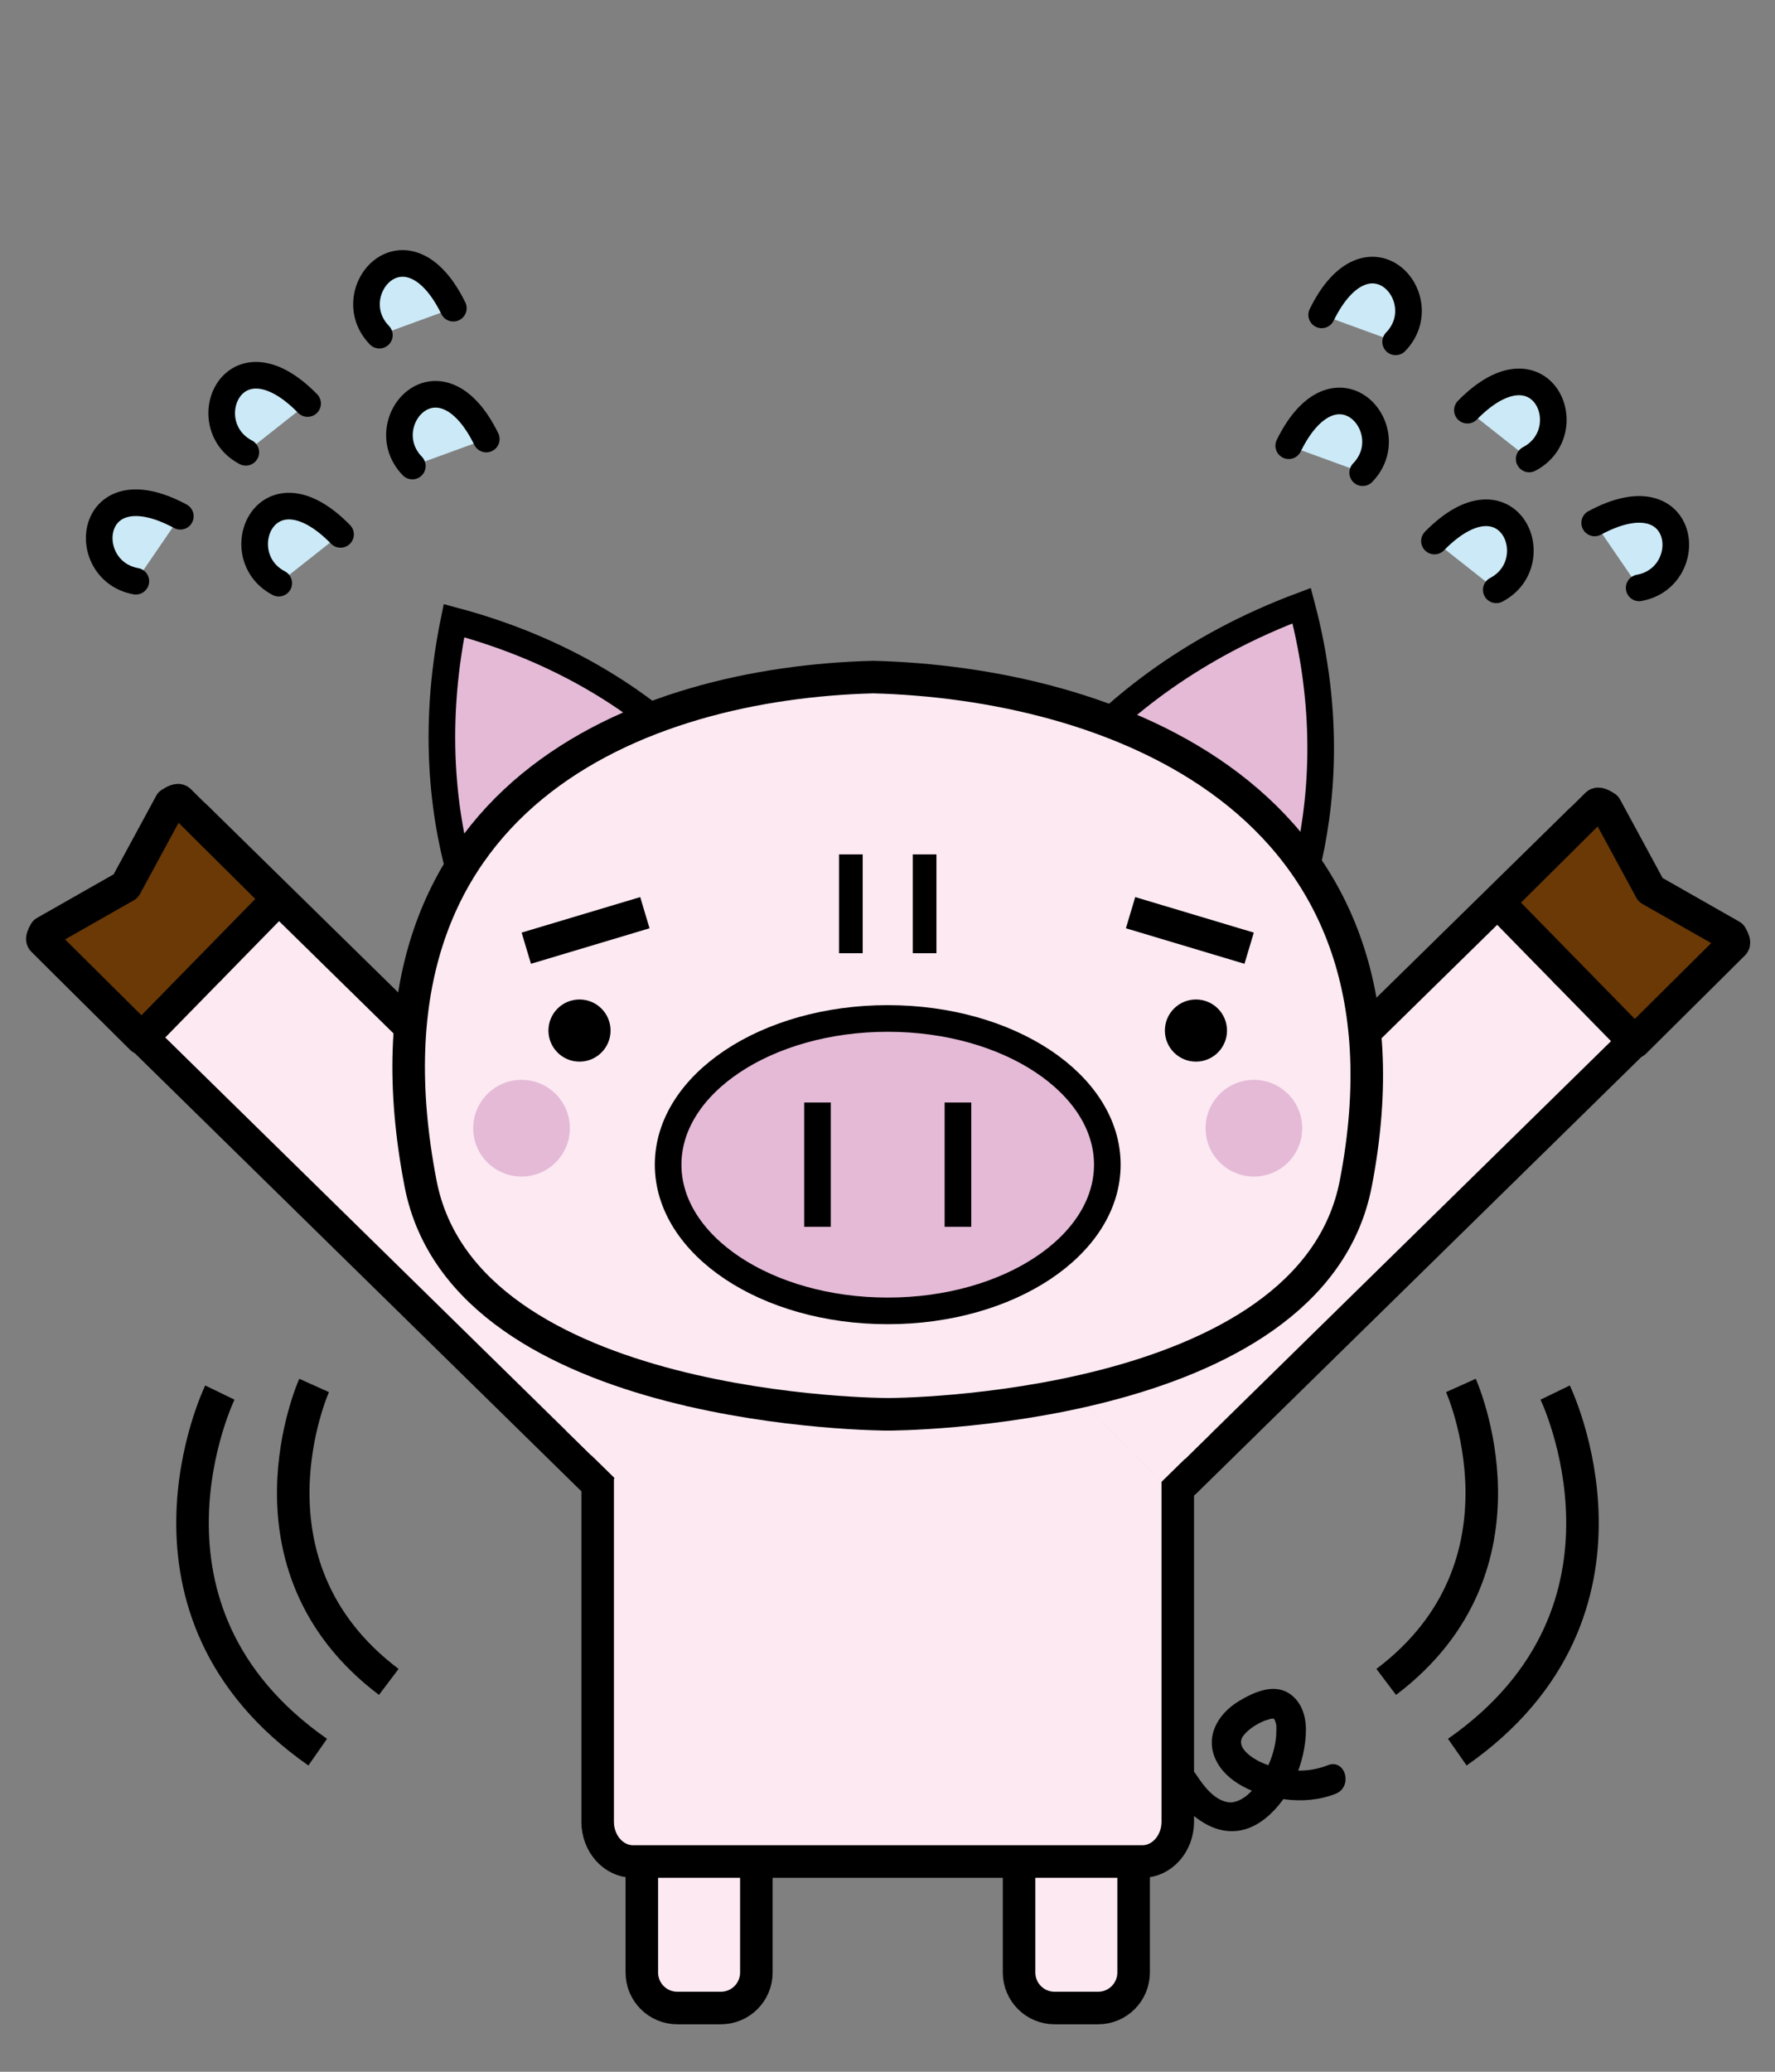<?xml version="1.0" encoding="utf-8"?>
<!-- Generator: Adobe Illustrator 16.0.4, SVG Export Plug-In . SVG Version: 6.00 Build 0)  -->
<!DOCTYPE svg PUBLIC "-//W3C//DTD SVG 1.1//EN" "http://www.w3.org/Graphics/SVG/1.1/DTD/svg11.dtd">
<svg version="1.1" xmlns="http://www.w3.org/2000/svg" xmlns:xlink="http://www.w3.org/1999/xlink" x="0px" y="0px" width="600px"
	 height="700px" viewBox="0 0 600 700" enable-background="new 0 0 600 700" xml:space="preserve">
<rect x="0" y="0" width="600" height="700" fill="#808080" stroke="none"/>
<g id="レイヤー_1">
	<g>
		<path fill="#FCE9F2" stroke="#000000" stroke-width="11" stroke-miterlimit="10" d="M255.672,666.462c0,6.629-5.371,12-12,12
			h-14.717c-6.627,0-12-5.371-12-12v-40.496c0-6.627,5.373-12,12-12h14.717c6.629,0,12,5.373,12,12V666.462z"/>
		<path fill="#FCE9F2" stroke="#000000" stroke-width="11" stroke-miterlimit="10" d="M383.191,666.462c0,6.629-5.371,12-12,12
			h-14.717c-6.627,0-12-5.371-12-12v-40.496c0-6.627,5.373-12,12-12h14.717c6.629,0,12,5.373,12,12V666.462z"/>
	</g>
	<path fill="#FCE9F2" stroke="#000000" stroke-width="11" stroke-miterlimit="10" d="M398.119,615.532
		c0,7.418-5.373,13.432-12,13.432H214.027c-6.627,0-12-6.014-12-13.432V482.976c0-7.418,5.373-13.432,12-13.432h172.092
		c6.627,0,12,6.014,12,13.432V615.532z"/>
	<g>
		<g>
			<path d="M395.718,604.653c7.397,11.273,19.833,19.497,32.055,9.707c8.477-6.79,13.621-19.15,13.664-29.888
				c0.019-4.812-1.574-9.717-5.802-12.387c-5.351-3.38-12.138-0.162-16.869,2.691c-7.468,4.505-11.876,12.696-7.261,20.847
				c4.319,7.628,14.492,11.235,22.646,12.309c5.842,0.77,11.816,0.315,17.328-1.853c5.93-2.332,3.35-12.006-2.658-9.643
				c-6.931,2.726-14.115,2.203-21.019-0.342c-3.247-1.196-10.867-5.428-7.414-9.766c1.765-2.218,4.634-3.959,7.237-5
				c0.398-0.159,2.568-0.693,1.881-0.612c0.308-0.028,0.615-0.038,0.924-0.03c1.361-0.005-0.912-0.249,0.306,0.08
				c-0.468-0.126,0.044,0.067,0.128,0.281c0.738,1.877,0.577,2.039,0.569,3.966c-0.027,6.958-3.672,15.441-8.911,20.684
				c-2.256,2.256-5.134,3.623-7.434,3.233c-4.737-0.802-8.215-5.482-10.736-9.325C400.831,594.24,392.168,599.244,395.718,604.653
				L395.718,604.653z"/>
		</g>
	</g>
	<g>
		<g>
			<path fill="#FCE9F2" stroke="#000000" stroke-width="11" stroke-linejoin="round" stroke-miterlimit="10" d="M529.462,328.487
				l11.896-54.354c-2.715,0.21-5.373,1.336-7.471,3.392L354.272,453.646l46.209,47.125l179.615-176.121
				c1.965-1.929,3.115-4.366,3.469-6.898L529.462,328.487z"/>
			
				<rect x="354.081" y="461.508" transform="matrix(0.699 0.715 -0.715 0.699 453.105 -130.489)" fill="#FCE9F2" width="55" height="23.123"/>
		</g>
		<path fill="#6A3906" stroke="#000000" stroke-width="11" stroke-linejoin="round" stroke-miterlimit="10" d="M557.931,300.66
			l-15.139-27.92c-1.502-0.977-2.598-1.379-2.988-0.992l-33.417,33.169l46.167,47.166l33.417-33.169
			c0.366-0.363,0.047-1.367-0.775-2.747L557.931,300.66z"/>
	</g>
	<g>
		<g>
			<path fill="#FCE9F2" stroke="#000000" stroke-width="11" stroke-linejoin="round" stroke-miterlimit="10" d="M70.964,327.244
				L59.067,272.89c2.715,0.21,5.373,1.336,7.471,3.392l179.615,176.121l-46.209,47.125L20.329,323.406
				c-1.965-1.929-3.115-4.366-3.469-6.898L70.964,327.244z"/>
			
				<rect x="191.345" y="460.265" transform="matrix(-0.699 0.715 -0.715 -0.699 709.215 645.175)" fill="#FCE9F2" width="55" height="23.123"/>
		</g>
		<path fill="#6A3906" stroke="#000000" stroke-width="11" stroke-linejoin="round" stroke-miterlimit="10" d="M42.495,299.417
			l15.139-27.92c1.502-0.977,2.598-1.379,2.988-0.992l33.417,33.169l-46.167,47.166L14.455,317.67
			c-0.366-0.363-0.047-1.367,0.775-2.747L42.495,299.417z"/>
	</g>
	<g>
		<path fill="#E4BAD7" stroke="#000000" stroke-width="9" stroke-miterlimit="10" d="M153.444,209.704
			c-15.551,76.187,18.439,122.868,18.439,122.868l41.684-25.827l41.684-25.824C255.251,280.92,228.587,229.698,153.444,209.704z"/>
		<path fill="#E4BAD7" stroke="#000000" stroke-width="9" stroke-miterlimit="10" d="M440.005,204.629
			c19.615,73.979-11.977,123.869-11.977,123.869l-43.135-21.261l-43.135-21.258C341.759,285.98,365.767,232.351,440.005,204.629z"/>
	</g>
	<path fill="#FCE9F2" stroke="#000000" stroke-width="11" stroke-miterlimit="10" d="M295.173,228.77
		c-78,2-178.449,39.441-153.01,171.121c15.062,77.977,158.062,77.977,158.062,77.977s143,0,158.064-77.977
		C483.728,268.211,373.173,230.77,295.173,228.77z"/>
	<g>
		<circle cx="195.888" cy="348.202" r="10.5"/>
		<circle cx="404.261" cy="348.202" r="10.5"/>
	</g>
	<g>
		<g>
			
				<ellipse fill="#E4BAD7" stroke="#000000" stroke-width="9" stroke-miterlimit="10" cx="300.075" cy="393.516" rx="74.23" ry="49.402"/>
		</g>
		<g>
			
				<line fill="#FCE9F2" stroke="#000000" stroke-width="9" stroke-miterlimit="10" x1="276.337" y1="372.516" x2="276.337" y2="414.516"/>
			
				<line fill="#FCE9F2" stroke="#000000" stroke-width="9" stroke-miterlimit="10" x1="323.812" y1="372.516" x2="323.812" y2="414.516"/>
		</g>
	</g>
	<g>
		
			<line fill="#FCE9F2" stroke="#000000" stroke-width="11" stroke-miterlimit="10" x1="177.903" y1="320.374" x2="217.986" y2="308.374"/>
		
			<line fill="#FCE9F2" stroke="#000000" stroke-width="11" stroke-miterlimit="10" x1="422.245" y1="320.374" x2="382.163" y2="308.374"/>
	</g>
	<g>
		<circle fill="#E4BAD7" cx="176.293" cy="381.193" r="16.333"/>
		<circle fill="#E4BAD7" cx="423.855" cy="381.193" r="16.333"/>
	</g>
	<g>
		<g>
			
				<path fill="#CBE9F6" stroke="#000000" stroke-width="9" stroke-linecap="round" stroke-linejoin="round" stroke-miterlimit="10" d="
				M45.916,196.379c-19.942-3.626-16.387-38.866,15.043-21.948"/>
			
				<path fill="#CBE9F6" stroke="#000000" stroke-width="9" stroke-linecap="round" stroke-linejoin="round" stroke-miterlimit="10" d="
				M83.087,152.821c-17.962-9.392-4.088-41.981,20.89-16.482"/>
			
				<path fill="#CBE9F6" stroke="#000000" stroke-width="9" stroke-linecap="round" stroke-linejoin="round" stroke-miterlimit="10" d="
				M128.241,113.243c-14.119-14.543,9.261-41.151,24.999-9.112"/>
			
				<path fill="#CBE9F6" stroke="#000000" stroke-width="9" stroke-linecap="round" stroke-linejoin="round" stroke-miterlimit="10" d="
				M94.224,197.036c-17.963-9.394-4.089-41.98,20.889-16.483"/>
			
				<path fill="#CBE9F6" stroke="#000000" stroke-width="9" stroke-linecap="round" stroke-linejoin="round" stroke-miterlimit="10" d="
				M139.379,157.458c-14.119-14.544,9.26-41.151,24.997-9.114"/>
		</g>
		<g>
			
				<path fill="#CBE9F6" stroke="#000000" stroke-width="9" stroke-linecap="round" stroke-linejoin="round" stroke-miterlimit="10" d="
				M554.084,198.63c19.942-3.626,16.387-38.866-15.043-21.948"/>
			
				<path fill="#CBE9F6" stroke="#000000" stroke-width="9" stroke-linecap="round" stroke-linejoin="round" stroke-miterlimit="10" d="
				M516.913,155.072c17.962-9.392,4.088-41.981-20.89-16.482"/>
			
				<path fill="#CBE9F6" stroke="#000000" stroke-width="9" stroke-linecap="round" stroke-linejoin="round" stroke-miterlimit="10" d="
				M471.759,115.494c14.119-14.543-9.261-41.151-24.999-9.112"/>
			
				<path fill="#CBE9F6" stroke="#000000" stroke-width="9" stroke-linecap="round" stroke-linejoin="round" stroke-miterlimit="10" d="
				M505.776,199.287c17.963-9.394,4.089-41.98-20.889-16.483"/>
			
				<path fill="#CBE9F6" stroke="#000000" stroke-width="9" stroke-linecap="round" stroke-linejoin="round" stroke-miterlimit="10" d="
				M460.621,159.709c14.119-14.544-9.26-41.151-24.997-9.114"/>
		</g>
	</g>
	<g>
		
			<line fill="none" stroke="#000000" stroke-width="8" stroke-miterlimit="10" x1="287.612" y1="288.684" x2="287.612" y2="322.065"/>
		
			<line fill="none" stroke="#000000" stroke-width="8" stroke-miterlimit="10" x1="312.538" y1="288.684" x2="312.538" y2="322.065"/>
	</g>
	<g>
		<g>
			<g>
				<path fill="none" stroke="#000000" stroke-width="11" stroke-miterlimit="10" d="M74.315,470.516
					c0,0-35.634,73.496,33.08,121.494"/>
				<path fill="none" stroke="#000000" stroke-width="11" stroke-miterlimit="10" d="M106.174,468.11
					c0,0-27.194,60.596,25.245,100.168"/>
			</g>
		</g>
		<g>
			<g>
				<path fill="none" stroke="#000000" stroke-width="11" stroke-miterlimit="10" d="M525.685,470.516
					c0,0,35.634,73.496-33.08,121.494"/>
				<path fill="none" stroke="#000000" stroke-width="11" stroke-miterlimit="10" d="M493.826,468.11
					c0,0,27.194,60.596-25.245,100.168"/>
			</g>
		</g>
	</g>
</g>
<g id="編集モード">
</g>
</svg>

